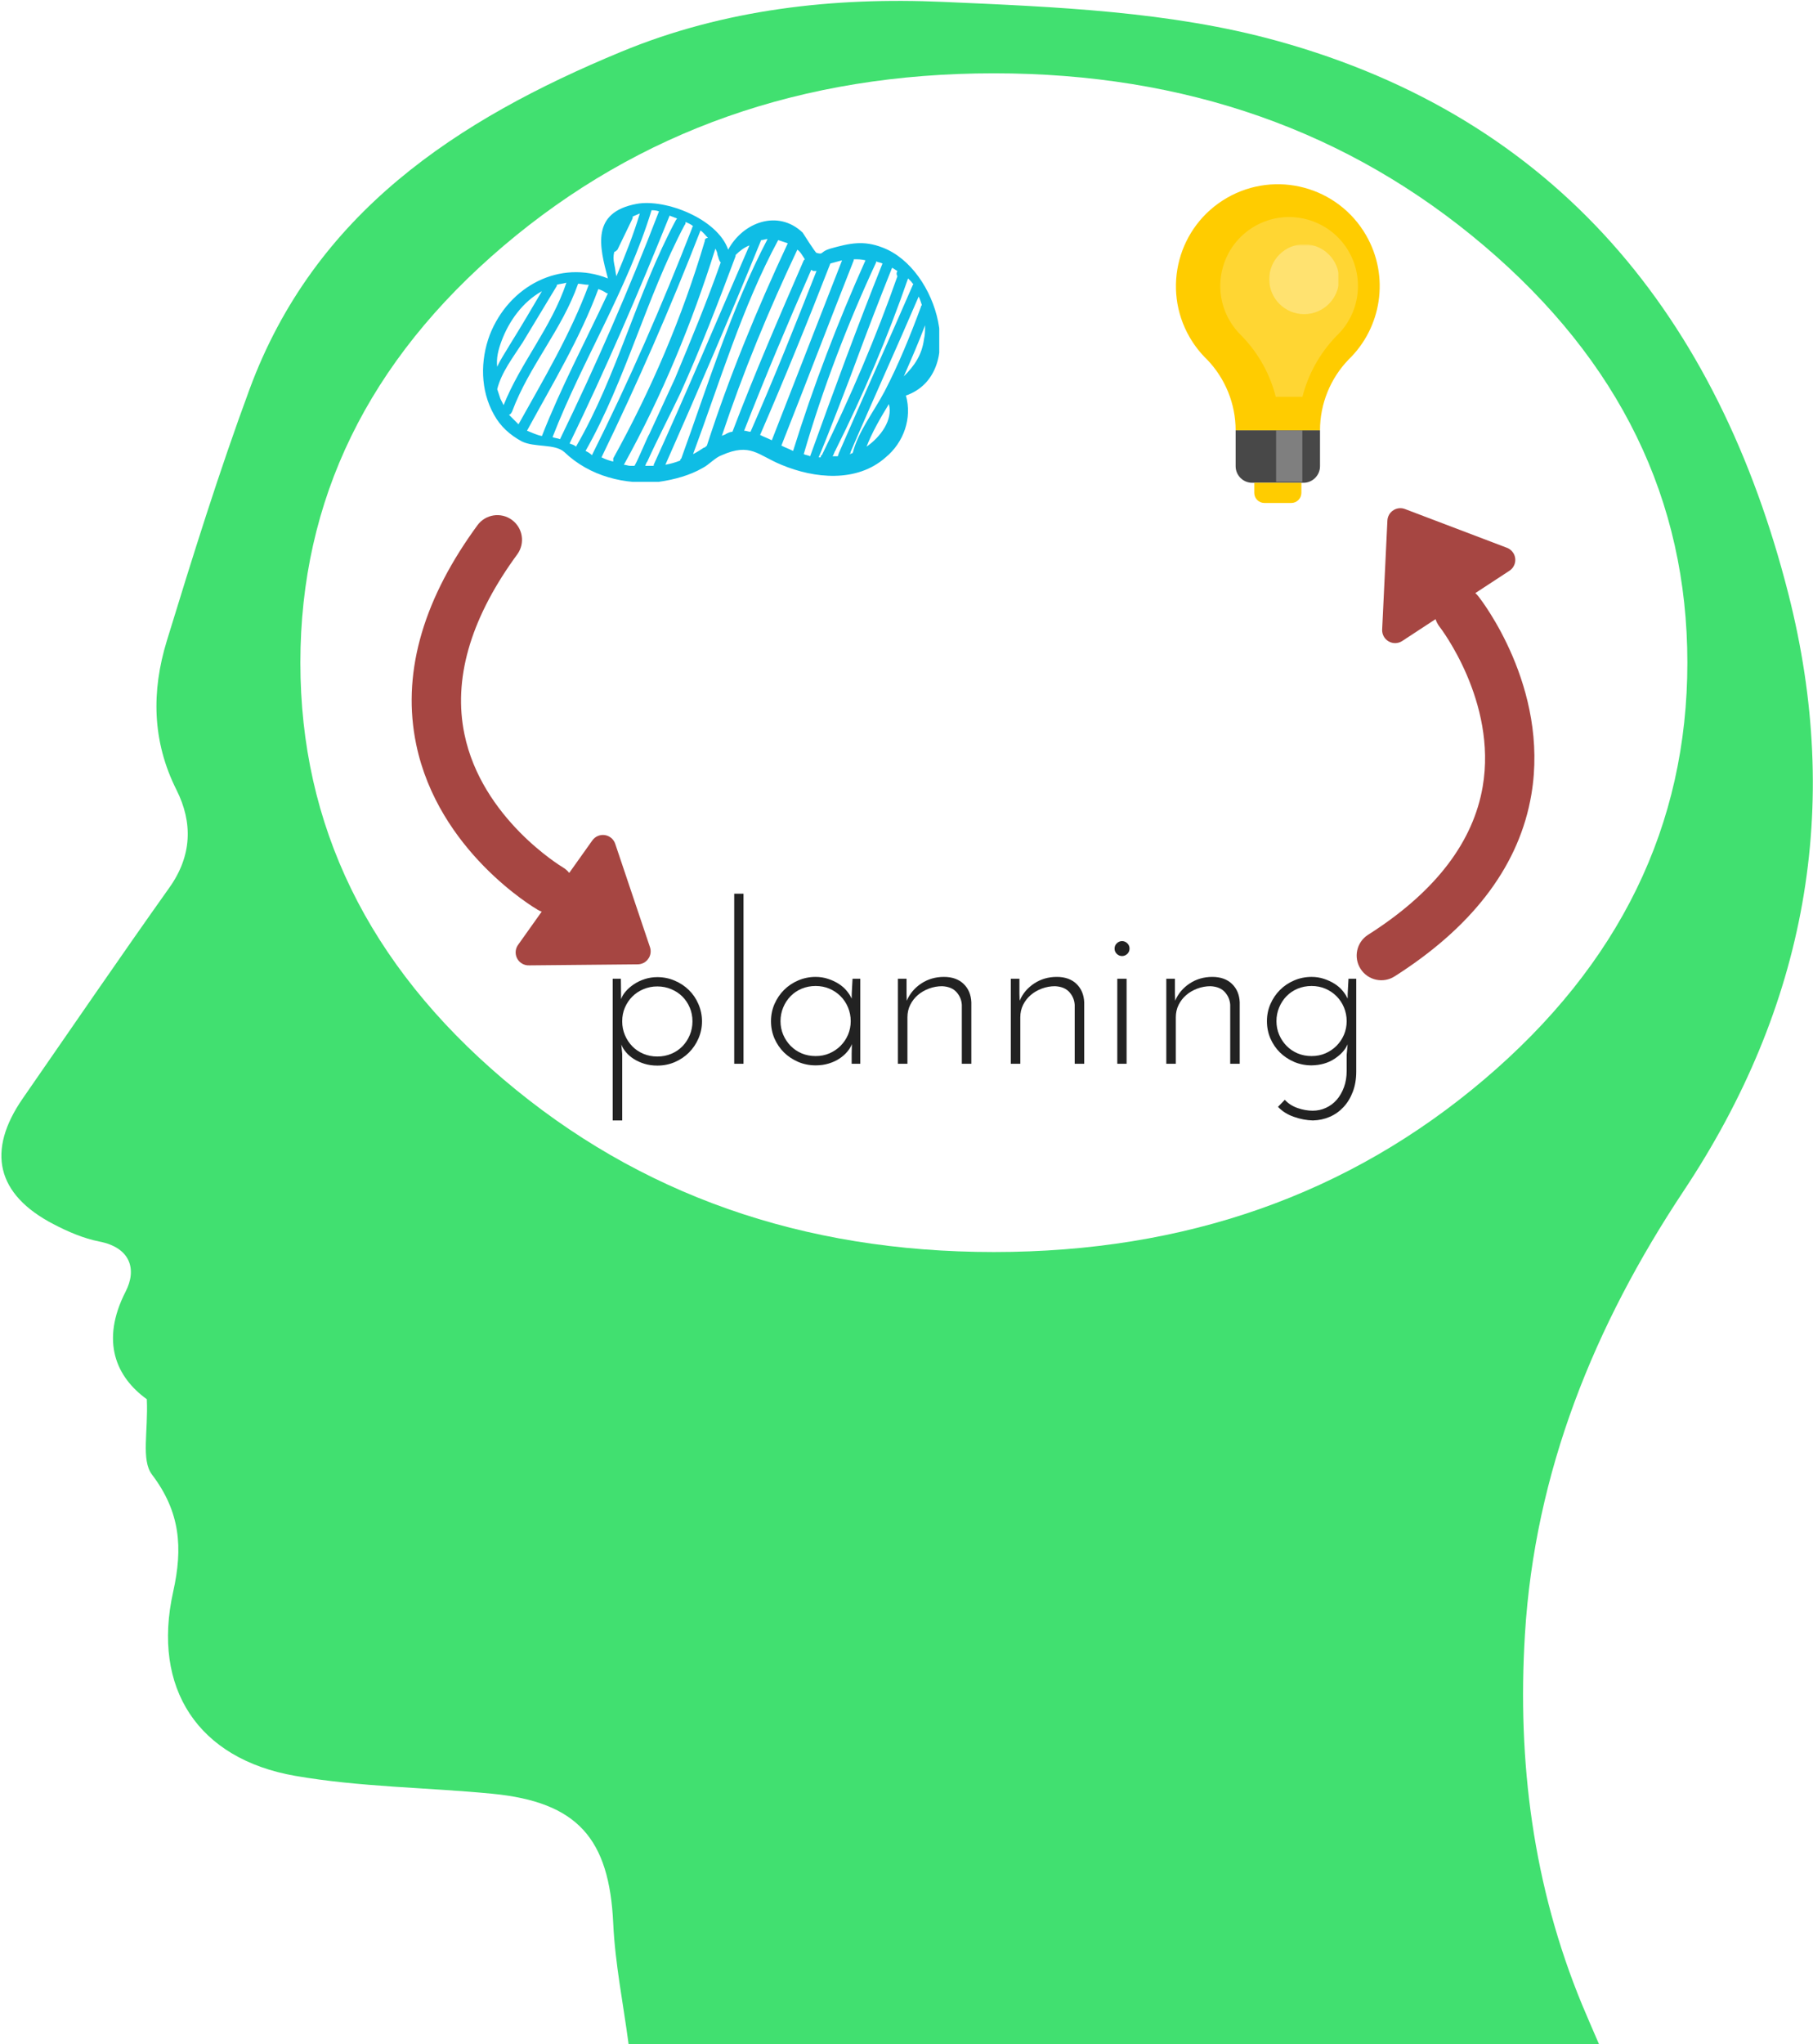 <?xml version="1.0" encoding="UTF-8"?>
<svg xmlns="http://www.w3.org/2000/svg" xmlns:xlink="http://www.w3.org/1999/xlink" width="512pt" height="577pt" viewBox="0 0 512 577" version="1.1">
<defs>
<g>
<symbol overflow="visible" id="glyph0-0">
<path style="stroke:none;" d=""/>
</symbol>
<symbol overflow="visible" id="glyph0-1">
<path style="stroke:none;" d="M 26.812 -11.969 C 26.812 -13.375 26.555 -14.672 26.047 -15.859 C 25.535 -17.055 24.844 -18.094 23.969 -18.969 C 23.094 -19.844 22.047 -20.535 20.828 -21.047 C 19.617 -21.566 18.305 -21.828 16.891 -21.828 C 15.484 -21.828 14.172 -21.566 12.953 -21.047 C 11.742 -20.535 10.703 -19.844 9.828 -18.969 C 8.953 -18.094 8.254 -17.055 7.734 -15.859 C 7.223 -14.672 6.969 -13.375 6.969 -11.969 C 6.969 -10.602 7.223 -9.312 7.734 -8.094 C 8.254 -6.875 8.953 -5.816 9.828 -4.922 C 10.703 -4.023 11.742 -3.32 12.953 -2.812 C 14.172 -2.301 15.484 -2.047 16.891 -2.047 C 18.305 -2.047 19.617 -2.301 20.828 -2.812 C 22.047 -3.32 23.094 -4.023 23.969 -4.922 C 24.844 -5.816 25.535 -6.875 26.047 -8.094 C 26.555 -9.312 26.812 -10.602 26.812 -11.969 Z M 29.5 -11.969 C 29.5 -10.258 29.164 -8.645 28.5 -7.125 C 27.844 -5.613 26.945 -4.289 25.812 -3.156 C 24.688 -2.031 23.352 -1.133 21.812 -0.469 C 20.281 0.188 18.641 0.516 16.891 0.516 C 15.566 0.516 14.348 0.344 13.234 0 C 12.129 -0.344 11.141 -0.789 10.266 -1.344 C 9.391 -1.895 8.645 -2.535 8.031 -3.266 C 7.414 -3.992 6.977 -4.719 6.719 -5.438 C 6.758 -5.008 6.801 -4.582 6.844 -4.156 C 6.883 -3.727 6.926 -3.281 6.969 -2.812 L 6.969 16 L 4.281 16 L 4.281 -24 L 6.594 -24 C 6.594 -23.02 6.602 -22.062 6.625 -21.125 C 6.645 -20.188 6.656 -19.223 6.656 -18.234 C 6.914 -19.004 7.363 -19.75 8 -20.469 C 8.633 -21.195 9.398 -21.859 10.297 -22.453 C 11.191 -23.055 12.207 -23.539 13.344 -23.906 C 14.477 -24.27 15.66 -24.453 16.891 -24.453 C 18.641 -24.453 20.281 -24.117 21.812 -23.453 C 23.352 -22.797 24.688 -21.91 25.812 -20.797 C 26.945 -19.691 27.844 -18.367 28.5 -16.828 C 29.164 -15.297 29.5 -13.676 29.5 -11.969 Z M 29.5 -11.969 "/>
</symbol>
<symbol overflow="visible" id="glyph0-2">
<path style="stroke:none;" d="M 7.422 0 L 4.797 0 L 4.797 -48 L 7.422 -48 Z M 7.422 0 "/>
</symbol>
<symbol overflow="visible" id="glyph0-3">
<path style="stroke:none;" d="M 5.828 -12.031 C 5.828 -10.664 6.082 -9.383 6.594 -8.188 C 7.102 -7 7.797 -5.957 8.672 -5.062 C 9.547 -4.164 10.586 -3.457 11.797 -2.938 C 13.016 -2.426 14.332 -2.172 15.75 -2.172 C 17.156 -2.172 18.453 -2.426 19.641 -2.938 C 20.836 -3.457 21.883 -4.164 22.781 -5.062 C 23.676 -5.957 24.379 -7 24.891 -8.188 C 25.398 -9.383 25.656 -10.664 25.656 -12.031 C 25.656 -13.395 25.398 -14.688 24.891 -15.906 C 24.379 -17.125 23.676 -18.18 22.781 -19.078 C 21.883 -19.973 20.836 -20.676 19.641 -21.188 C 18.453 -21.695 17.156 -21.953 15.75 -21.953 C 14.332 -21.953 13.016 -21.695 11.797 -21.188 C 10.586 -20.676 9.547 -19.973 8.672 -19.078 C 7.797 -18.18 7.102 -17.125 6.594 -15.906 C 6.082 -14.688 5.828 -13.395 5.828 -12.031 Z M 3.141 -12.031 C 3.141 -13.738 3.469 -15.348 4.125 -16.859 C 4.789 -18.379 5.688 -19.703 6.812 -20.828 C 7.945 -21.961 9.281 -22.859 10.812 -23.516 C 12.352 -24.18 14 -24.516 15.75 -24.516 C 16.977 -24.516 18.145 -24.332 19.25 -23.969 C 20.363 -23.602 21.367 -23.133 22.266 -22.562 C 23.16 -21.988 23.914 -21.328 24.531 -20.578 C 25.156 -19.828 25.617 -19.094 25.922 -18.375 C 25.922 -19.312 25.953 -20.25 26.016 -21.188 C 26.078 -22.125 26.129 -23.062 26.172 -24 L 28.359 -24 L 28.359 0 L 25.922 0 L 25.922 -2.875 C 25.922 -3.344 25.93 -3.789 25.953 -4.219 C 25.973 -4.645 25.984 -5.094 25.984 -5.562 C 25.723 -4.844 25.285 -4.117 24.672 -3.391 C 24.055 -2.66 23.312 -2.008 22.438 -1.438 C 21.562 -0.863 20.555 -0.406 19.422 -0.062 C 18.297 0.281 17.07 0.453 15.75 0.453 C 14 0.453 12.352 0.125 10.812 -0.531 C 9.281 -1.195 7.945 -2.082 6.812 -3.188 C 5.688 -4.301 4.789 -5.613 4.125 -7.125 C 3.469 -8.645 3.141 -10.281 3.141 -12.031 Z M 3.141 -12.031 "/>
</symbol>
<symbol overflow="visible" id="glyph0-4">
<path style="stroke:none;" d="M 6.594 -24 L 9.031 -24 L 9.031 -21.766 C 9.031 -21.035 9.031 -20.367 9.031 -19.766 C 9.031 -19.172 9.051 -18.516 9.094 -17.797 C 9.945 -19.797 11.312 -21.414 13.188 -22.656 C 15.062 -23.895 17.191 -24.516 19.578 -24.516 C 21.93 -24.516 23.789 -23.852 25.156 -22.531 C 26.52 -21.207 27.242 -19.477 27.328 -17.344 L 27.328 0 L 24.641 0 L 24.641 -16.641 C 24.555 -18.004 24.055 -19.195 23.141 -20.219 C 22.223 -21.25 20.867 -21.805 19.078 -21.891 C 17.797 -21.891 16.555 -21.664 15.359 -21.219 C 14.16 -20.77 13.113 -20.16 12.219 -19.391 C 11.32 -18.617 10.609 -17.703 10.078 -16.641 C 9.547 -15.578 9.281 -14.406 9.281 -13.125 L 9.281 0 L 6.594 0 Z M 6.594 -24 "/>
</symbol>
<symbol overflow="visible" id="glyph0-5">
<path style="stroke:none;" d="M 4.031 -32.516 C 4.031 -33.109 4.242 -33.609 4.672 -34.016 C 5.098 -34.422 5.586 -34.625 6.141 -34.625 C 6.691 -34.625 7.18 -34.422 7.609 -34.016 C 8.035 -33.609 8.25 -33.109 8.25 -32.516 C 8.25 -31.91 8.035 -31.406 7.609 -31 C 7.18 -30.602 6.691 -30.406 6.141 -30.406 C 5.586 -30.406 5.098 -30.602 4.672 -31 C 4.242 -31.406 4.031 -31.91 4.031 -32.516 Z M 7.422 0 L 4.797 0 L 4.797 -24 L 7.422 -24 Z M 7.422 0 "/>
</symbol>
<symbol overflow="visible" id="glyph0-6">
<path style="stroke:none;" d="M 5.828 -12.031 C 5.828 -10.664 6.082 -9.383 6.594 -8.188 C 7.102 -7 7.797 -5.957 8.672 -5.062 C 9.547 -4.164 10.586 -3.457 11.797 -2.938 C 13.016 -2.426 14.332 -2.172 15.75 -2.172 C 17.156 -2.172 18.453 -2.426 19.641 -2.938 C 20.836 -3.457 21.883 -4.164 22.781 -5.062 C 23.676 -5.957 24.379 -7 24.891 -8.188 C 25.398 -9.383 25.656 -10.664 25.656 -12.031 C 25.656 -13.395 25.398 -14.688 24.891 -15.906 C 24.379 -17.125 23.676 -18.18 22.781 -19.078 C 21.883 -19.973 20.836 -20.676 19.641 -21.188 C 18.453 -21.695 17.156 -21.953 15.75 -21.953 C 14.332 -21.953 13.016 -21.695 11.797 -21.188 C 10.586 -20.676 9.547 -19.973 8.672 -19.078 C 7.797 -18.18 7.102 -17.125 6.594 -15.906 C 6.082 -14.688 5.828 -13.395 5.828 -12.031 Z M 26.172 -24 L 28.359 -24 L 28.359 2.234 C 28.359 4.328 28.035 6.219 27.391 7.906 C 26.754 9.594 25.879 11.031 24.766 12.219 C 23.66 13.414 22.367 14.332 20.891 14.969 C 19.422 15.613 17.832 15.957 16.125 16 C 14.332 15.957 12.531 15.613 10.719 14.969 C 8.906 14.332 7.422 13.395 6.266 12.156 C 6.609 11.812 6.93 11.477 7.234 11.156 C 7.535 10.844 7.852 10.516 8.188 10.172 C 9.125 11.203 10.316 11.973 11.766 12.484 C 13.223 12.992 14.656 13.25 16.062 13.25 C 17.383 13.25 18.629 12.977 19.797 12.438 C 20.973 11.906 21.988 11.148 22.844 10.172 C 23.695 9.191 24.379 8.008 24.891 6.625 C 25.398 5.238 25.656 3.711 25.656 2.047 L 25.656 -2.562 C 25.707 -3.031 25.754 -3.52 25.797 -4.031 C 25.836 -4.539 25.879 -5.031 25.922 -5.5 C 25.273 -3.969 24.047 -2.602 22.234 -1.406 C 20.422 -0.207 18.258 0.41 15.75 0.453 C 14 0.453 12.352 0.125 10.812 -0.531 C 9.281 -1.195 7.945 -2.082 6.812 -3.188 C 5.688 -4.301 4.789 -5.613 4.125 -7.125 C 3.469 -8.645 3.141 -10.281 3.141 -12.031 C 3.141 -13.738 3.469 -15.348 4.125 -16.859 C 4.789 -18.379 5.688 -19.703 6.812 -20.828 C 7.945 -21.961 9.281 -22.859 10.812 -23.516 C 12.352 -24.18 14 -24.516 15.75 -24.516 C 16.977 -24.516 18.145 -24.332 19.25 -23.969 C 20.363 -23.602 21.367 -23.133 22.266 -22.562 C 23.16 -21.988 23.914 -21.328 24.531 -20.578 C 25.156 -19.828 25.617 -19.094 25.922 -18.375 C 25.922 -19.312 25.953 -20.25 26.016 -21.188 C 26.078 -22.125 26.129 -23.062 26.172 -24 Z M 26.172 -24 "/>
</symbol>
</g>
<clipPath id="clip1">
  <path d="M 0 0.25 L 512 0.25 L 512 577 L 0 577 Z M 0 0.25 "/>
</clipPath>
<clipPath id="clip2">
  <path d="M 136 57.25 L 265.25 57.25 L 265.25 136 L 136 136 Z M 136 57.25 "/>
</clipPath>
<clipPath id="clip3">
  <path d="M 360.316 121.492 L 367.812 121.492 L 367.812 136 L 360.316 136 Z M 360.316 121.492 "/>
</clipPath>
<filter id="alpha" filterUnits="objectBoundingBox" x="0%" y="0%" width="100%" height="100%">
  <feColorMatrix type="matrix" in="SourceGraphic" values="0 0 0 0 1 0 0 0 0 1 0 0 0 0 1 0 0 0 1 0"/>
</filter>
<mask id="mask0">
  <g filter="url(#alpha)">
<rect x="0" y="0" width="512" height="577" style="fill:rgb(0%,0%,0%);fill-opacity:0.298;stroke:none;"/>
  </g>
</mask>
<clipPath id="clip5">
  <path d="M 0.316 0.492 L 7.812 0.492 L 7.812 15 L 0.316 15 Z M 0.316 0.492 "/>
</clipPath>
<clipPath id="clip4">
  <rect width="8" height="15"/>
</clipPath>
<g id="surface7" clip-path="url(#clip4)">
<g clip-path="url(#clip5)" clip-rule="nonzero">
<path style=" stroke:none;fill-rule:nonzero;fill:rgb(100%,100%,100%);fill-opacity:1;" d="M 0.305 0.465 L 7.797 0.465 L 7.797 15.266 L 0.305 15.266 Z M 0.305 0.465 "/>
</g>
</g>
<clipPath id="clip6">
  <path d="M 332 52 L 389.75 52 L 389.75 122 L 332 122 Z M 332 52 "/>
</clipPath>
<mask id="mask1">
  <g filter="url(#alpha)">
<rect x="0" y="0" width="512" height="577" style="fill:rgb(0%,0%,0%);fill-opacity:0.2;stroke:none;"/>
  </g>
</mask>
<clipPath id="clip7">
  <rect width="43" height="53"/>
</clipPath>
<g id="surface10" clip-path="url(#clip7)">
<path style=" stroke:none;fill-rule:nonzero;fill:rgb(100%,100%,100%);fill-opacity:1;" d="M 18.305 53.062 L 25.797 53.062 C 27.41 46.695 30.656 40.793 35.262 35.988 L 35.395 35.852 L 35.535 35.715 C 41.973 29.535 43.355 19.719 38.891 11.98 C 33.531 2.691 21.621 -0.496 12.332 4.863 C 3.043 10.227 -0.148 22.137 5.211 31.422 C 6.129 33.008 7.258 34.457 8.578 35.727 L 8.707 35.855 L 8.836 35.988 C 13.449 40.793 16.695 46.695 18.305 53.062 "/>
</g>
<clipPath id="clip8">
  <path d="M 358.445 69 L 378 69 L 378 88.688 L 358.445 88.688 Z M 358.445 69 "/>
</clipPath>
<mask id="mask2">
  <g filter="url(#alpha)">
<rect x="0" y="0" width="512" height="577" style="fill:rgb(0%,0%,0%);fill-opacity:0.298;stroke:none;"/>
  </g>
</mask>
<clipPath id="clip10">
  <path d="M 0.445 0 L 20 0 L 20 19.688 L 0.445 19.688 Z M 0.445 0 "/>
</clipPath>
<clipPath id="clip9">
  <rect width="20" height="20"/>
</clipPath>
<g id="surface9" clip-path="url(#clip9)">
<g clip-path="url(#clip10)" clip-rule="nonzero">
<path style=" stroke:none;fill-rule:nonzero;fill:rgb(100%,100%,100%);fill-opacity:1;" d="M 0.434 9.809 C 0.434 15.258 4.848 19.672 10.297 19.672 C 15.746 19.672 20.16 15.258 20.16 9.809 C 20.16 4.359 15.746 -0.055 10.297 -0.055 C 4.848 -0.055 0.434 4.359 0.434 9.809 "/>
</g>
</g>
<clipPath id="clip11">
  <path d="M 116 145 L 184 145 L 184 273 L 116 273 Z M 116 145 "/>
</clipPath>
<clipPath id="clip12">
  <path d="M 138.84 142.598 L 228.672 206.512 L 170.41 288.402 L 80.578 224.488 Z M 138.84 142.598 "/>
</clipPath>
<clipPath id="clip13">
  <path d="M 383 143 L 434 143 L 434 277 L 383 277 Z M 383 143 "/>
</clipPath>
<clipPath id="clip14">
  <path d="M 388.043 279.398 L 327.637 187.168 L 411.707 132.102 L 472.113 224.332 Z M 388.043 279.398 "/>
</clipPath>
</defs>
<g id="surface1">
<rect x="0" y="0" width="512" height="577" style="fill:rgb(100%,100%,100%);fill-opacity:1;stroke:none;"/>
<rect x="0" y="0" width="512" height="577" style="fill:rgb(100%,100%,100%);fill-opacity:1;stroke:none;"/>
<g clip-path="url(#clip1)" clip-rule="nonzero">
<path style=" stroke:none;fill-rule:nonzero;fill:rgb(25.49%,87.839%,43.919%);fill-opacity:1;" d="M 451.578 576.988 C 449.73 572.688 448.223 569.297 446.797 565.848 C 432.945 532.336 428.465 497.254 430.645 461.379 C 433.434 415.387 450.246 374.082 475.496 336.098 C 510.023 284.129 520.402 227.883 505.027 167.547 C 485.176 89.699 439.91 33.438 360.707 11.543 C 330.523 3.199 298.004 1.93 266.41 0.535 C 235.527 -0.832 204.582 2.539 175.406 14.621 C 129.02 33.82 88.84 60.129 70.461 109.895 C 61.832 133.258 54.402 157.078 47.102 180.902 C 42.777 195.023 42.902 209.16 49.848 222.965 C 54.473 232.176 54.234 241.523 47.844 250.516 C 33.852 270.203 20.215 290.148 6.449 310.004 C -3.875 324.898 -0.996 337.133 15.062 345.5 C 19.16 347.637 23.582 349.551 28.078 350.43 C 36.867 352.156 38.699 358.277 35.48 364.543 C 28.277 378.605 32.832 388.727 41.461 394.93 C 41.883 404.051 39.809 412.098 42.922 416.203 C 50.934 426.773 51.68 436.824 48.895 449.328 C 42.848 476.504 55.918 496.465 83.367 501.238 C 101.652 504.418 120.453 504.488 138.984 506.281 C 163.078 508.617 172.07 518.898 173.18 542.902 C 173.699 554.172 175.98 565.352 177.523 576.988 C 269.32 576.988 359.875 576.988 451.578 576.988 Z M 451.578 576.988 "/>
</g>
<path style=" stroke:none;fill-rule:nonzero;fill:rgb(100%,100%,100%);fill-opacity:1;" d="M 476.52 187.039 C 476.52 232.977 457.398 272.184 419.156 304.664 C 380.914 337.148 334.754 353.387 280.672 353.387 C 226.594 353.387 180.43 337.148 142.191 304.664 C 103.949 272.184 84.828 232.977 84.828 187.039 C 84.828 141.102 103.949 101.895 142.191 69.414 C 180.43 36.93 226.594 20.691 280.672 20.691 C 334.754 20.691 380.914 36.93 419.156 69.414 C 457.398 101.895 476.52 141.102 476.52 187.039 Z M 476.52 187.039 "/>
<g clip-path="url(#clip2)" clip-rule="nonzero">
<path style=" stroke:none;fill-rule:nonzero;fill:rgb(5.879%,74.12%,89.799%);fill-opacity:1;" d="M 249.223 69.867 C 243.812 67.766 239.906 68.664 234.496 70.168 C 231.488 71.07 232.691 71.973 230.586 71.371 C 230.285 71.371 226.68 65.66 226.68 65.66 C 219.766 59.047 209.848 62.652 205.641 70.469 C 202.633 61.754 187.906 56.043 179.789 57.543 C 166.867 59.949 169.27 69.566 171.676 78.586 C 158.148 73.176 143.723 80.688 138.312 94.516 C 135.605 101.727 135.605 110.145 139.516 117.059 C 141.316 120.363 144.023 122.77 147.328 124.57 C 150.938 126.375 156.648 125.172 159.352 127.578 C 166.566 134.492 176.484 136.895 186.102 135.992 C 190.312 135.391 194.82 134.191 198.426 132.086 C 200.23 131.184 202.031 129.082 203.836 128.48 C 211.953 124.871 214.055 128.48 220.668 131.184 C 229.984 135.09 242.008 136.293 250.125 129.082 C 255.234 124.871 257.637 117.961 255.836 111.648 C 272.969 105.637 265.152 75.879 249.223 69.867 Z M 173.48 71.07 C 173.781 71.07 174.078 70.77 174.379 70.469 L 178.59 61.754 C 178.59 61.453 178.891 61.152 178.59 61.152 C 179.191 60.852 180.09 60.551 180.691 60.25 C 178.891 66.262 176.484 72.273 174.078 77.984 C 173.781 76.781 173.781 75.879 173.48 74.676 C 173.18 73.176 173.18 72.273 173.48 71.07 Z M 141.617 96.316 C 143.723 90.605 147.629 85.195 153.039 82.191 C 150.035 87.301 147.027 92.41 144.023 97.219 C 142.82 99.324 141.316 101.43 140.418 103.531 C 140.117 101.129 140.715 98.723 141.617 96.316 Z M 142.219 114.352 C 141.918 113.75 141.617 113.148 141.316 112.551 C 141.016 111.648 140.715 110.746 140.418 109.844 C 141.617 105.035 144.926 100.828 147.629 96.617 C 150.938 91.207 153.941 86.098 157.25 80.688 C 157.25 80.688 157.25 80.387 157.25 80.387 C 158.148 80.086 159.051 80.086 159.953 79.785 C 155.746 92.41 147.027 102.328 142.219 114.352 Z M 146.426 119.762 C 145.527 118.859 144.625 117.961 143.723 117.059 C 144.023 117.059 144.324 116.758 144.625 116.156 C 149.434 103.23 158.75 93.012 163.258 80.086 C 164.16 80.086 165.062 80.387 166.266 80.387 C 161.156 94.215 153.641 106.84 146.426 119.762 Z M 148.832 121.566 C 149.133 121.566 149.133 121.566 148.832 121.566 C 156.047 108.34 163.859 95.418 168.969 81.59 C 169.871 81.891 170.473 82.191 171.375 82.793 C 171.375 82.793 171.375 82.793 171.676 82.793 C 165.363 96.316 158.449 109.242 153.039 123.07 C 151.539 122.77 150.336 122.168 148.832 121.566 Z M 158.148 123.969 C 157.547 123.672 156.648 123.672 156.047 123.371 C 164.461 101.727 177.086 81.891 184 59.348 C 184.602 59.348 185.199 59.348 186.102 59.648 C 177.688 81.59 168.367 102.93 158.148 123.969 Z M 160.855 125.172 C 171.074 104.133 180.391 82.492 189.109 60.852 C 189.711 61.152 190.012 61.152 190.609 61.453 C 190.91 61.453 191.211 61.754 191.211 61.754 C 191.211 61.754 190.91 62.055 190.91 62.055 C 179.789 82.793 174.379 105.938 162.66 126.074 C 162.059 125.473 161.457 125.473 160.855 125.172 Z M 165.363 127.277 C 176.785 107.137 182.496 83.996 193.316 63.555 C 193.617 63.254 193.617 62.953 193.617 62.652 C 194.219 62.953 195.121 63.254 195.723 63.855 C 195.723 63.855 195.422 64.156 195.422 64.457 C 187.004 86.098 177.688 107.438 167.168 128.48 C 166.566 127.879 165.965 127.578 165.363 127.277 Z M 173.18 130.281 C 171.977 129.98 171.074 129.68 169.871 129.082 C 180.09 108.039 189.41 86.699 197.824 65.059 C 198.727 65.66 199.328 66.562 199.93 67.164 C 199.328 67.164 199.027 67.465 199.027 68.066 C 192.715 89.406 184 109.844 173.18 129.379 C 173.18 129.98 173.18 130.281 173.18 130.281 Z M 179.191 131.484 C 178.891 131.484 178.289 131.484 177.988 131.484 C 177.387 131.484 176.785 131.184 176.184 131.184 C 187.004 111.648 195.422 91.207 202.031 70.168 C 202.332 70.77 202.633 71.371 202.633 71.973 C 202.934 72.574 202.934 73.477 203.535 74.074 C 199.629 85.195 195.121 96.016 190.609 106.84 C 188.207 111.949 185.801 117.359 183.398 122.469 C 182.797 123.371 180.391 129.379 179.191 131.484 Z M 184.602 131.184 C 184.602 131.184 184.602 131.484 184.602 131.484 C 183.699 131.484 182.797 131.484 182.195 131.484 C 182.496 130.883 182.496 130.582 182.797 130.281 C 185.801 123.672 189.109 117.359 192.113 111.047 C 197.824 98.422 202.934 85.195 207.742 72.273 C 207.742 72.273 207.742 72.273 207.742 71.973 C 208.945 70.77 210.148 69.867 211.652 69.266 C 202.633 90.008 193.918 110.746 184.602 131.184 Z M 192.113 129.98 C 190.609 130.582 189.41 130.883 187.906 131.184 C 197.223 110.145 206.242 89.105 214.957 67.766 C 215.559 67.766 216.16 67.465 216.762 67.465 C 206.543 87 199.93 108.641 192.414 129.379 C 192.113 129.68 192.113 129.68 192.113 129.98 Z M 199.629 125.773 C 199.328 126.074 199.027 126.375 198.727 126.375 C 197.824 126.977 196.922 127.578 195.723 128.18 C 203.234 108.039 209.547 86.699 219.766 67.766 C 220.668 68.066 221.57 68.363 222.473 68.664 C 213.754 87.301 205.941 106.238 199.629 125.773 Z M 206.844 121.867 C 206.242 121.867 205.641 122.168 205.039 122.469 C 204.738 122.77 204.137 122.77 203.836 123.07 C 209.848 105.035 217.062 87.602 225.176 70.469 C 226.078 71.07 226.68 72.273 227.281 73.176 C 227.281 73.176 226.98 73.477 226.98 73.477 C 220.066 89.406 213.152 105.336 206.844 121.867 Z M 210.148 121.566 C 216.16 106.238 222.473 91.207 229.086 76.18 C 229.387 76.18 229.387 76.48 229.684 76.48 C 229.984 76.48 230.285 76.48 230.586 76.48 C 224.574 91.809 218.562 106.84 211.953 121.867 C 211.352 121.867 210.75 121.566 210.148 121.566 Z M 217.965 124.27 C 216.762 123.672 215.859 123.371 214.656 122.77 C 221.57 106.84 228.184 90.605 234.496 74.375 C 235.695 74.074 236.598 73.773 237.801 73.477 C 231.188 90.309 224.574 107.438 217.965 124.27 Z M 223.973 127.277 C 222.773 126.676 221.871 126.375 220.668 125.773 C 227.582 108.34 234.195 90.906 241.105 73.477 C 241.105 73.477 241.105 73.176 241.105 73.176 C 242.309 73.176 243.211 73.176 244.414 73.477 C 236.598 90.906 229.684 108.941 223.973 127.277 C 223.973 126.977 223.973 126.977 223.973 127.277 Z M 226.98 128.18 C 232.391 109.543 239.305 91.508 247.418 74.074 C 247.418 74.074 247.418 73.773 247.418 73.773 C 248.02 74.074 248.621 74.074 249.223 74.375 C 242.008 92.41 235.395 110.445 228.785 128.781 C 228.184 128.48 227.582 128.48 226.98 128.18 Z M 231.789 129.082 C 231.488 129.082 231.188 129.082 231.188 129.082 C 233.293 124.27 240.805 104.734 241.406 102.93 C 244.715 93.914 248.32 84.598 251.926 75.578 C 252.527 75.879 252.828 76.18 253.43 76.48 C 253.129 77.082 253.129 77.383 253.43 77.984 C 247.418 95.117 240.207 111.949 232.09 128.48 C 231.789 128.48 231.789 128.781 231.789 129.082 Z M 236.598 128.781 C 235.996 128.781 235.395 128.781 235.094 128.781 C 235.395 128.48 235.395 128.18 235.695 127.578 C 235.695 127.277 235.996 127.277 235.996 126.977 C 243.812 111.348 250.727 95.117 256.438 78.586 C 256.738 78.887 257.039 79.188 257.336 79.484 C 257.637 79.785 257.637 80.086 257.938 80.086 C 251.027 96.016 243.812 111.949 236.898 127.879 C 236.598 128.781 236.598 128.781 236.598 128.781 Z M 240.207 127.578 C 246.516 112.848 253.129 98.422 259.441 83.695 C 259.742 84.297 260.043 85.195 260.344 86.098 C 260.344 86.098 260.043 86.398 260.043 86.699 C 257.039 94.816 253.73 102.93 249.824 110.445 C 246.816 116.156 242.309 121.867 240.805 127.879 C 240.508 127.879 240.207 128.18 239.906 128.18 C 240.207 127.879 240.207 127.879 240.207 127.578 Z M 244.715 126.074 C 246.215 122.168 248.621 117.961 251.027 114.051 C 252.227 118.559 248.621 123.371 244.715 126.074 Z M 255.234 106.238 C 257.336 101.43 259.441 96.617 261.246 91.809 C 261.246 93.012 261.246 94.516 260.945 95.719 C 260.344 100.227 258.238 103.23 255.234 106.238 Z M 255.234 106.238 "/>
</g>
<g style="fill:rgb(13.329%,13.329%,13.329%);fill-opacity:1;">
  <use xlink:href="#glyph0-1" x="168.743" y="300.25"/>
</g>
<g style="fill:rgb(13.329%,13.329%,13.329%);fill-opacity:1;">
  <use xlink:href="#glyph0-2" x="202.551" y="300.25"/>
</g>
<g style="fill:rgb(13.329%,13.329%,13.329%);fill-opacity:1;">
  <use xlink:href="#glyph0-3" x="214.592" y="300.25"/>
</g>
<g style="fill:rgb(13.329%,13.329%,13.329%);fill-opacity:1;">
  <use xlink:href="#glyph0-4" x="246.983" y="300.25"/>
</g>
<g style="fill:rgb(13.329%,13.329%,13.329%);fill-opacity:1;">
  <use xlink:href="#glyph0-4" x="278.858" y="300.25"/>
</g>
<g style="fill:rgb(13.329%,13.329%,13.329%);fill-opacity:1;">
  <use xlink:href="#glyph0-5" x="310.733" y="300.25"/>
</g>
<g style="fill:rgb(13.329%,13.329%,13.329%);fill-opacity:1;">
  <use xlink:href="#glyph0-4" x="322.775" y="300.25"/>
</g>
<g style="fill:rgb(13.329%,13.329%,13.329%);fill-opacity:1;">
  <use xlink:href="#glyph0-6" x="354.65" y="300.25"/>
</g>
<path style=" stroke:none;fill-rule:nonzero;fill:rgb(28.229%,28.229%,28.229%);fill-opacity:1;" d="M 348.949 121.465 L 348.949 131.598 C 348.949 134.168 351.051 136.266 353.617 136.266 L 368.109 136.266 C 370.676 136.266 372.777 134.168 372.777 131.598 L 372.777 121.465 Z M 348.949 121.465 "/>
<g clip-path="url(#clip3)" clip-rule="nonzero">
<use xlink:href="#surface7" transform="matrix(1,0,0,1,360,121)" mask="url(#mask0)"/>
</g>
<path style=" stroke:none;fill-rule:nonzero;fill:rgb(100%,79.999%,0%);fill-opacity:1;" d="M 354.211 136.266 L 367.516 136.266 L 367.516 139.117 C 367.516 140.684 366.234 141.965 364.668 141.965 L 357.059 141.965 C 355.492 141.965 354.211 140.684 354.211 139.117 Z M 354.211 136.266 "/>
<g clip-path="url(#clip6)" clip-rule="nonzero">
<path style=" stroke:none;fill-rule:nonzero;fill:rgb(100%,79.999%,0%);fill-opacity:1;" d="M 340.918 101.52 C 339.016 99.688 337.336 97.562 335.949 95.164 C 328.004 81.402 332.719 63.805 346.477 55.859 C 360.238 47.914 377.836 52.629 385.781 66.391 C 392.535 78.09 390.137 92.562 380.809 101.52 L 380.812 101.52 C 375.73 106.809 372.773 113.949 372.777 121.465 L 348.949 121.465 C 348.953 113.949 345.996 106.809 340.918 101.52 Z M 340.918 101.52 "/>
</g>
<use xlink:href="#surface10" transform="matrix(1,0,0,1,342,59)" mask="url(#mask1)"/>
<g clip-path="url(#clip8)" clip-rule="nonzero">
<use xlink:href="#surface9" transform="matrix(1,0,0,1,358,69)" mask="url(#mask2)"/>
</g>
<g clip-path="url(#clip11)" clip-rule="nonzero">
<g clip-path="url(#clip12)" clip-rule="nonzero">
<path style=" stroke:none;fill-rule:nonzero;fill:rgb(65.099%,27.449%,25.879%);fill-opacity:1;" d="M 149.535 272.477 L 180.121 272.184 C 181.293 272.172 182.391 271.598 183.07 270.641 C 183.75 269.688 183.934 268.461 183.559 267.348 L 173.738 238.164 C 173.301 236.859 172.164 235.91 170.801 235.707 C 169.438 235.508 168.078 236.086 167.277 237.211 L 160.754 246.379 C 160.25 245.758 159.633 245.211 158.902 244.781 C 158.672 244.645 136.07 231.086 131.152 207.188 C 127.996 191.867 132.68 175.277 145.074 157.855 C 145.402 157.398 145.734 156.938 146.07 156.477 C 146.09 156.453 146.109 156.426 146.129 156.398 C 148.332 153.301 147.645 149 144.57 146.746 C 141.469 144.473 137.109 145.145 134.836 148.246 C 134.461 148.762 134.09 149.273 133.723 149.789 C 118.961 170.543 113.516 190.84 117.543 210.148 C 123.797 240.152 150.734 256.141 151.879 256.805 C 152.234 257.012 152.602 257.176 152.977 257.312 L 146.309 266.688 C 146.305 266.691 146.305 266.691 146.305 266.695 C 145.129 268.344 145.516 270.629 147.164 271.805 C 147.883 272.316 148.719 272.531 149.535 272.477 Z M 149.535 272.477 "/>
</g>
</g>
<g clip-path="url(#clip13)" clip-rule="nonzero">
<g clip-path="url(#clip14)" clip-rule="nonzero">
<path style=" stroke:none;fill-rule:nonzero;fill:rgb(65.099%,27.449%,25.879%);fill-opacity:1;" d="M 425.363 154.535 L 396.77 143.676 C 395.672 143.258 394.441 143.391 393.461 144.035 C 392.477 144.676 391.863 145.75 391.809 146.926 L 390.328 177.68 C 390.262 179.059 390.973 180.355 392.172 181.039 C 393.367 181.723 394.844 181.68 395.996 180.922 L 405.41 174.758 C 405.656 175.52 406.031 176.254 406.555 176.922 C 406.719 177.129 422.836 197.988 418.719 222.035 C 416.078 237.453 405.676 251.203 387.789 262.918 C 387.32 263.223 386.844 263.531 386.363 263.836 C 386.332 263.855 386.305 263.871 386.277 263.891 C 383.098 265.973 382.172 270.23 384.219 273.445 C 386.277 276.691 390.582 277.652 393.828 275.594 C 394.367 275.25 394.898 274.906 395.426 274.562 C 416.73 260.605 429.191 243.684 432.469 224.234 C 437.566 194.012 418.297 169.312 417.473 168.277 C 417.219 167.957 416.938 167.668 416.641 167.402 L 426.262 161.102 C 426.262 161.102 426.266 161.098 426.27 161.098 C 427.961 159.988 428.434 157.715 427.324 156.023 C 426.844 155.285 426.141 154.781 425.363 154.535 Z M 425.363 154.535 "/>
</g>
</g>
</g>
</svg>
